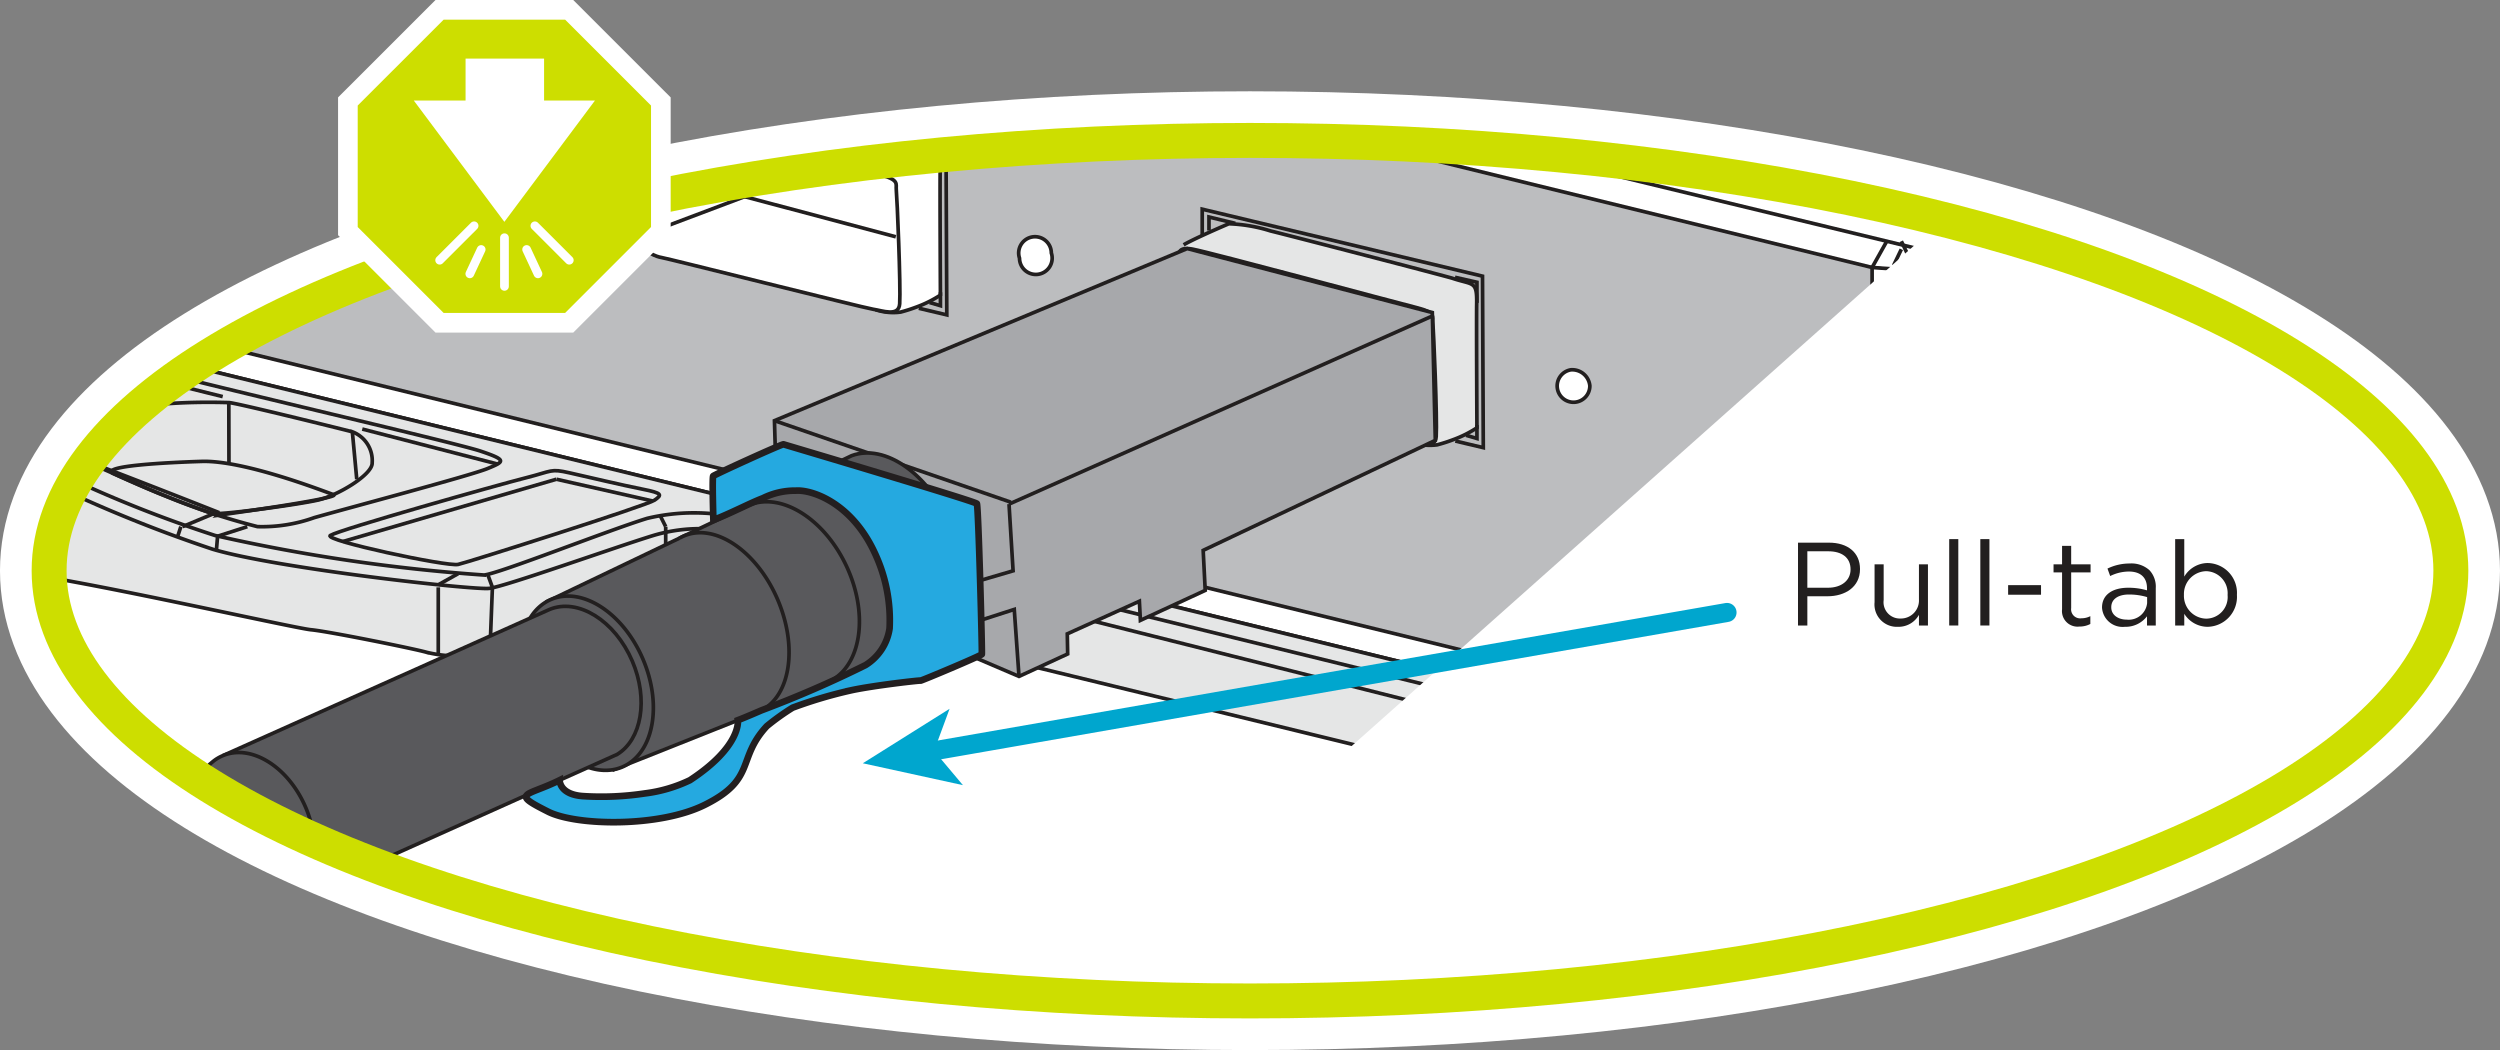 <svg id="Layer_1" data-name="Layer 1" xmlns="http://www.w3.org/2000/svg" xmlns:xlink="http://www.w3.org/1999/xlink" viewBox="0 0 149.891 62.959"><rect x="0" y="0" width="149.891" height="62.959" fill="#808080" stroke="none"/><defs><style>.cls-1,.cls-13,.cls-15,.cls-16,.cls-17,.cls-2,.cls-4,.cls-7{fill:none;}.cls-13,.cls-2{stroke:#cdde00;}.cls-12,.cls-13,.cls-15,.cls-2,.cls-4,.cls-7{stroke-miterlimit:10;}.cls-2{stroke-width:1.047px;}.cls-3{fill:#fff;}.cls-15,.cls-16,.cls-4{stroke:#fff;}.cls-4{stroke-width:5.891px;}.cls-5{clip-path:url(#clip-path);}.cls-6{fill:#bcbdbf;}.cls-7{stroke:#221f1f;stroke-width:0.221px;}.cls-8{fill:#e5e6e6;}.cls-9{fill:#a7a8ab;}.cls-10{fill:#59595c;}.cls-11{fill:#221f1f;}.cls-12{fill:#25a9e0;stroke:#231f20;stroke-width:0.4px;}.cls-13{stroke-width:2.095px;}.cls-14{fill:#cdde00;}.cls-15{stroke-width:1.178px;}.cls-16,.cls-17{stroke-linecap:round;stroke-linejoin:round;}.cls-16{stroke-width:0.524px;}.cls-17{stroke:#00a6ce;stroke-width:1.143px;}.cls-18{fill:#00a6ce;}</style><clipPath id="clip-path"><path class="cls-1" d="M2.946,34.215c0,14.248,32.236,25.797,72,25.797s72-11.55,72-25.797-32.236-25.797-72-25.797-72,11.55-72,25.797"/></clipPath></defs><line class="cls-2" x1="38.059" y1="32.592" x2="36.572" y2="31.746"/><path class="cls-3" d="M146.946,34.216c0,14.247-32.236,25.797-72,25.797s-72-11.55-72-25.797,32.236-25.797,72-25.797,72,11.55,72,25.797"/><ellipse class="cls-4" cx="74.945" cy="34.216" rx="72" ry="25.797"/><g class="cls-5"><polygon class="cls-6" points="-6.492 -13.025 -6.492 15.938 112.245 45 112.245 16.037 -6.492 -13.025"/><polygon class="cls-7" points="-6.492 -13.025 -6.492 15.938 112.245 45 112.245 16.037 -6.492 -13.025"/><polyline class="cls-7" points="126.231 11.176 116.411 15.64 116.411 45 126.231 40.139"/><polyline class="cls-7" points="126.231 9.689 115.121 14.946 -5.094 -14.116"/><polyline class="cls-7" points="126.231 41.329 113.833 46.983 -7.864 17.227"/><line class="cls-7" x1="112.245" y1="16.037" x2="114.327" y2="16.186"/><line class="cls-7" x1="114.328" y1="16.186" x2="116.411" y2="15.64"/><line class="cls-7" x1="113.287" y1="16.186" x2="113.287" y2="46.852"/><line class="cls-7" x1="114.644" y1="16.186" x2="114.644" y2="46.613"/><line class="cls-7" x1="115.667" y1="14.946" x2="115.519" y2="45.042"/><line class="cls-7" x1="115.369" y1="45" x2="116.411" y2="45.297"/><line class="cls-7" x1="113.125" y1="14.463" x2="112.245" y2="16.037"/><line class="cls-7" x1="113.997" y1="14.946" x2="113.535" y2="15.912"/><line class="cls-7" x1="113.997" y1="14.463" x2="114.824" y2="16.186"/><line class="cls-7" x1="112.245" y1="45" x2="113.105" y2="45.297"/><line class="cls-7" x1="113.105" y1="45.297" x2="114.644" y2="45.297"/><line class="cls-7" x1="114.644" y1="45.297" x2="115.519" y2="45.042"/><path class="cls-3" d="M38.8,6.719c.221-.131.62-.327,1.056-.53.61-.282,1.29-.578,1.655-.732a9.348,9.348,0,0,1,2.499.431c.95.229,10.555,2.721,10.915,2.841,1.243.417,1.468.128,1.444,1.522-.018,1.077.015,7.441.015,7.441a7.05,7.05,0,0,1-1.465.727,9.352,9.352,0,0,1-.914.291,3.33,3.33,0,0,1-1.511-.144"/><path class="cls-7" d="M38.8,6.719c.221-.131.62-.327,1.056-.53.61-.282,1.29-.578,1.655-.732a9.348,9.348,0,0,1,2.499.431c.95.229,10.555,2.721,10.915,2.841,1.243.417,1.468.128,1.444,1.522-.018,1.077.015,7.441.015,7.441a7.05,7.05,0,0,1-1.465.727,9.352,9.352,0,0,1-.914.291,3.33,3.33,0,0,1-1.511-.144"/><path class="cls-3" d="M38.553,7.723c.002.473.167,6.605.114,6.989s.687.686,1.004.73,12.094,3.012,12.675,3.099,1.542.47,1.596-.326c.068-1.031-.155-6.385-.204-6.832-.039-.345.22-.603-.995-.905S40.419,7.178,39.328,6.977c-1.092-.2-.776.517-.775.747"/><path class="cls-7" d="M38.553,7.723c.002.473.167,6.605.114,6.989s.687.686,1.004.73,12.094,3.012,12.675,3.099,1.542.47,1.596-.326c.068-1.031-.155-6.385-.204-6.832-.039-.345.22-.603-.995-.905S40.419,7.178,39.328,6.977C38.237,6.776,38.553,7.493,38.553,7.723Z"/><line class="cls-7" x1="38.8" y1="13.995" x2="50.024" y2="9.762"/><line class="cls-7" x1="44.664" y1="8.265" x2="44.646" y2="11.79"/><line class="cls-7" x1="44.646" y1="11.79" x2="53.709" y2="14.197"/><polyline class="cls-7" points="55.089 18.483 56.766 18.88 56.719 8.598 39.913 4.581 39.913 6.192"/><polyline class="cls-7" points="40.318 5.862 40.318 5.051 41.897 5.433"/><polyline class="cls-7" points="55.07 8.666 56.385 8.964 56.385 10.197"/><polyline class="cls-7" points="55.733 18.137 56.385 18.33 56.384 17.525"/><path class="cls-8" d="M-17.404-6.928c.221-.131.62-.327,1.056-.529.609-.283,1.29-.579,1.655-.732a9.381,9.381,0,0,1,2.499.431c.95.228,10.554,2.72,10.915,2.84C-.035-4.501.189-4.79.166-3.396.148-2.319.18,7.615.18,7.615a7.024,7.024,0,0,1-1.464.727,9.384,9.384,0,0,1-.914.291,3.31,3.31,0,0,1-1.511-.145"/><path class="cls-7" d="M-17.404-6.928c.221-.131.62-.327,1.056-.529.609-.283,1.29-.579,1.655-.732a9.381,9.381,0,0,1,2.499.431c.95.228,10.554,2.72,10.915,2.84C-.035-4.501.189-4.79.166-3.396.148-2.319.18,7.615.18,7.615a7.024,7.024,0,0,1-1.464.727,9.384,9.384,0,0,1-.914.291,3.31,3.31,0,0,1-1.511-.145"/><polyline class="cls-7" points="-1.116 8.408 0.563 8.804 0.515 -5.048 -16.291 -9.066 -16.291 -7.454"/><polyline class="cls-7" points="-0.47 8.062 0.181 8.255 0.18 7.448"/><path class="cls-8" d="M70.967,14.679c.221-.132.619-.327,1.056-.53.609-.282,1.29-.579,1.654-.733a9.355,9.355,0,0,1,2.5.431c.952.229,10.555,2.72,10.915,2.841,1.243.417,1.468.128,1.444,1.522-.018,1.076.015,7.44.015,7.44a7.004,7.004,0,0,1-1.466.728,9.15,9.15,0,0,1-.914.291,3.314,3.314,0,0,1-1.51-.145"/><path class="cls-7" d="M70.967,14.679c.221-.132.619-.327,1.056-.53.609-.282,1.29-.579,1.654-.733a9.355,9.355,0,0,1,2.5.431c.952.229,10.555,2.72,10.915,2.841,1.243.417,1.468.128,1.444,1.522-.018,1.076.015,7.44.015,7.44a7.004,7.004,0,0,1-1.466.728,9.15,9.15,0,0,1-.914.291,3.314,3.314,0,0,1-1.51-.145"/><path class="cls-8" d="M70.721,15.684c.003.473.167,6.604.114,6.989s.687.686,1.003.728,12.095,3.013,12.675,3.1,1.544.47,1.596-.325c.069-1.033-.154-6.386-.205-6.833-.038-.345.221-.603-.994-.905s-12.323-3.301-13.414-3.502-.776.517-.775.747"/><path class="cls-7" d="M70.721,15.684c.003.473.167,6.604.114,6.989s.687.686,1.003.728,12.095,3.013,12.675,3.1,1.544.47,1.596-.325c.069-1.033-.154-6.386-.205-6.833-.038-.345.221-.603-.994-.905s-12.323-3.301-13.414-3.502S70.72,15.454,70.721,15.684Z"/><line class="cls-7" x1="70.967" y1="21.956" x2="82.192" y2="17.722"/><line class="cls-7" x1="76.832" y1="16.225" x2="76.814" y2="19.752"/><line class="cls-7" x1="76.814" y1="19.751" x2="85.876" y2="22.158"/><polyline class="cls-7" points="87.256 26.443 88.933 26.84 88.886 16.558 72.081 12.542 72.081 14.152"/><polyline class="cls-7" points="72.486 13.823 72.486 13.012 74.064 13.393"/><polyline class="cls-7" points="87.237 16.626 88.552 16.923 88.552 18.158"/><polyline class="cls-7" points="87.901 26.099 88.552 26.291 88.551 25.485"/><path class="cls-3" d="M95.321,23.131a.979.979,0,1,1-1.138-.958,1.06,1.06,0,0,1,1.138.958"/><path class="cls-7" d="M95.321,23.131a.979.979,0,1,1-1.138-.958A1.06,1.06,0,0,1,95.321,23.131Z"/><path class="cls-3" d="M63.034,15.167a.979.979,0,1,1-1.908.314.979.979,0,1,1,1.908-.314"/><path class="cls-7" d="M63.034,15.167a.979.979,0,1,1-1.908.314.979.979,0,1,1,1.908-.314Z"/><path class="cls-7" d="M114.825,3.176c0,.402-.925.727-2.067.727s-2.067-.325-2.067-.727.926-.727,2.067-.727S114.825,2.773,114.825,3.176Z"/><path class="cls-7" d="M120.711,24.207c-.398,1.382-1.387,2.31-2.209,2.074s-1.167-1.549-.769-2.931,1.387-2.311,2.21-2.073S121.108,22.826,120.711,24.207Z"/><path class="cls-7" d="M119.457,23.885c-.099.343-.343.573-.547.514s-.29-.383-.191-.726.345-.573.547-.514C119.47,23.218,119.555,23.543,119.457,23.885Z"/><path class="cls-7" d="M120.577,35.759c-.397,1.382-1.388,2.311-2.209,2.074-.823-.236-1.167-1.549-.769-2.931s1.387-2.311,2.209-2.073C120.631,33.065,120.975,34.378,120.577,35.759Z"/><path class="cls-7" d="M119.323,35.437c-.099.342-.344.573-.547.515s-.29-.384-.191-.727.344-.573.547-.513C119.336,34.769,119.422,35.094,119.323,35.437Z"/><path class="cls-8" d="M100.21,49.298c.86.199,1.72.463,1.885.463a.859.859,0,0,0,.627-.728V45.296c0-.496.39-.934-.84-1.236C100.652,43.76.181,19.194.181,19.194s-.182.413-1.538,1.141-4.648,1.488-5.134,2.148-.85,8.366-.85,8.366-1.671,1.058.85-.496,2.324-1.29,2.324-1.29.033-1.191.198-.265-.198,3.671.364,4.165c.562.497.991,1.125,4.101,1.324,3.107.197,17.092,3.372,18.151,3.471,1.058.098,6.282,1.157,6.942,1.355a8.199,8.199,0,0,0,5.257-.496C33.324,37.56,40.76,34.884,42.269,35.23c6.37,1.454,57.942,14.068,57.942,14.068"/><path class="cls-7" d="M100.21,49.298c.86.199,1.72.463,1.885.463a.859.859,0,0,0,.627-.728V45.296c0-.496.39-.934-.84-1.236C100.652,43.76.181,19.194.181,19.194s-.182.413-1.538,1.141-4.648,1.488-5.134,2.148-.85,8.366-.85,8.366-1.671,1.058.85-.496,2.324-1.29,2.324-1.29.033-1.191.198-.265-.198,3.671.364,4.165c.562.497.991,1.125,4.101,1.324,3.107.197,17.092,3.372,18.151,3.471,1.058.098,6.282,1.157,6.942,1.355a8.199,8.199,0,0,0,5.257-.496C33.324,37.56,40.76,34.884,42.269,35.23,48.638,36.684,100.21,49.298,100.21,49.298Z"/><path class="cls-7" d="M102.26,44.281a2.589,2.589,0,0,1-.181,1.438,28.089,28.089,0,0,0-.149,3.868"/><path class="cls-7" d="M102.723,45.297S45.581,31.212,44.412,31.08a12.069,12.069,0,0,0-5.612,0c-2.368.728-8.814,3.289-9.773,3.397a105.53,105.53,0,0,1-16.134-2.372,75.023,75.023,0,0,1-9.01-3.57c-.793-.347-4.167-1.042-5.257-1.437-1.09-.398-2.082-.398-2.033-.943s2.006-2.429,2.937-2.777,4.056-1.141,4.502-1.588c.447-.445.992-.544.149-.843a5.011,5.011,0,0,0-2.877-.694c-1.488.148-6.15,2.479-6.795,2.826"/><path class="cls-7" d="M102.723,46.613S45.272,32.072,44.103,31.939a9.727,9.727,0,0,0-4.926.165c-2.368.728-8.894,3.067-9.852,3.174S16.661,34.089,12.76,32.932a83.223,83.223,0,0,1-9.654-3.901C2.313,28.682-.53,28.2-1.639,27.857c-1.174-.364-2.463-.562-2.265-1.455"/><line class="cls-7" x1="1.324" y1="27.823" x2="1.327" y2="28.547"/><line class="cls-7" x1="1.324" y1="27.823" x2="3.122" y2="27.053"/><line class="cls-7" x1="3.341" y1="29.137" x2="3.402" y2="28.366"/><line class="cls-7" x1="3.402" y1="28.367" x2="5.453" y2="27.823"/><line class="cls-7" x1="10.632" y1="32.224" x2="10.843" y2="31.576"/><line class="cls-7" x1="10.942" y1="31.576" x2="12.843" y2="30.782"/><line class="cls-7" x1="12.975" y1="32.993" x2="13.046" y2="32.149"/><line class="cls-7" x1="13.046" y1="32.15" x2="14.827" y2="31.576"/><line class="cls-7" x1="26.277" y1="35.061" x2="27.47" y2="34.394"/><line class="cls-7" x1="26.277" y1="35.213" x2="26.277" y2="39.26"/><line class="cls-7" x1="29.225" y1="34.394" x2="29.523" y2="35.213"/><line class="cls-7" x1="29.523" y1="35.213" x2="29.373" y2="39.103"/><line class="cls-7" x1="39.567" y1="30.887" x2="39.913" y2="31.576"/><line class="cls-7" x1="39.913" y1="31.576" x2="39.913" y2="35.533"/><polygon class="cls-7" points="0.825 29.989 0.825 32.571 3.341 31.863 0.825 29.989"/><path class="cls-7" d="M19.803,32.104c-.452.285,7.002,1.885,7.667,1.736s11.328-3.538,11.774-3.852.517-.413-.733-.661-3.185-.711-4.359-.976-.992-.115-2.628.298S20.38,31.742,19.803,32.104Z"/><line class="cls-7" x1="20.553" y1="32.469" x2="33.358" y2="28.733"/><line class="cls-7" x1="33.358" y1="28.733" x2="39.138" y2="30.042"/><path class="cls-7" d="M-.47,26.402c.632.119,4.269.828,4.898,1s4.398,1.925,5.456,2.322a40.341,40.341,0,0,0,5.555,1.851,9.268,9.268,0,0,0,3.405-.54c2.182-.617,9.358-2.52,10.382-2.94s1.19-.506-.398-1.042S10.644,22.683,9.322,22.219a3.653,3.653,0,0,0-3.141,0c-.695.463-3.434,1.058-4.097,1.389A18.803,18.803,0,0,0-.96,25.79C-1.291,26.187-.785,26.343-.47,26.402Z"/><path class="cls-7" d="M3.006,26.881c-.192-.026-.199-.463,2.446-1.72s7.903-1.024,8.266-1.024,6.513,1.521,7.406,1.752a1.847,1.847,0,0,1,1.19,1.862c.033.706-2.084,1.972-3.274,2.237s-4.628.727-5.785.794C13.257,30.783,3.619,26.964,3.006,26.881Z"/><path class="cls-7" d="M6.74,28.367c-.573-.433,3.151-.634,5.35-.703,2.554-.079,7.335,1.793,7.904,1.993s-6.947,1.24-6.947,1.24A65.421,65.421,0,0,1,6.74,28.367Z"/><line class="cls-7" x1="13.719" y1="24.137" x2="13.727" y2="27.823"/><line class="cls-7" x1="21.125" y1="25.889" x2="21.39" y2="28.733"/><line class="cls-7" x1="1.701" y1="26.725" x2="6.68" y2="22.434"/><line class="cls-7" x1="6.681" y1="22.434" x2="7.677" y2="22.434"/><line class="cls-7" x1="7.925" y1="22.434" x2="13.353" y2="23.779"/><line class="cls-7" x1="21.72" y1="25.724" x2="29.83" y2="27.823"/><line class="cls-7" x1="0.181" y1="20.538" x2="0.395" y2="21.327"/><line class="cls-7" x1="0.395" y1="21.327" x2="0.395" y2="22.914"/><line class="cls-7" x1="2.083" y1="22.582" x2="2.083" y2="20.932"/><line class="cls-7" x1="2.083" y1="20.932" x2="2.392" y2="20.277"/><line class="cls-7" x1="-6.681" y1="24.465" x2="0.825" y2="21.327"/><line class="cls-7" x1="0.825" y1="21.327" x2="2.237" y2="21.162"/><line class="cls-7" x1="2.237" y1="21.162" x2="4.19" y2="21.646"/><line class="cls-7" x1="-0.948" y1="23.628" x2="1.242" y2="24.12"/><line class="cls-7" x1="0.36" y1="23.107" x2="1.883" y2="23.628"/><line class="cls-7" x1="3.341" y1="22.149" x2="5.09" y2="22.582"/><line class="cls-7" x1="4.19" y1="21.646" x2="6.181" y2="22.22"/><line class="cls-7" x1="112.676" y1="49.298" x2="112.676" y2="50.885"/><line class="cls-7" x1="114.644" y1="49.43" x2="114.644" y2="50.885"/><line class="cls-7" x1="114.857" y1="48.107" x2="114.857" y2="49.132"/><line class="cls-7" x1="116.94" y1="47.843" x2="116.906" y2="49.43"/><line class="cls-7" x1="119.365" y1="48.471" x2="119.365" y2="49.761"/><line class="cls-7" x1="120.213" y1="48.471" x2="120.18" y2="49.761"/><line class="cls-7" x1="121.321" y1="47.578" x2="121.321" y2="49.298"/><line class="cls-7" x1="120.18" y1="45.76" x2="120.18" y2="47.115"/><path class="cls-7" d="M102.782,48.438c1,.132,8.769,2.215,9.463,2.247s2.446.398,2.612,0a3.724,3.724,0,0,0,0-1.388s-.132.033.662,0a7.075,7.075,0,0,1,2.381.132c.694.232,1.321.695,1.85.662a6.038,6.038,0,0,0,1.72-.793l-.148-1.918-.811-.265a1.111,1.111,0,0,0,.53-.678,3.541,3.541,0,0,0-.43-2.33"/><path class="cls-7" d="M102.897,46.983c.421.124,9.215,2.261,9.497,2.315a11.51,11.51,0,0,0,1.884.202c.298-.05.905-.199.224-.447s-1.079-.339-.074-.808c1.003-.468,1.028-.411,1.314-.402a8.456,8.456,0,0,1,2.372.402c1.472.408,1.851.408,2.066.293s1.024-.777,1.024-.777l.124-.272a15.331,15.331,0,0,1-2.355-.876c-.033-.16-.061-.307.391-.507a4.074,4.074,0,0,0,1.443-.936,1.23,1.23,0,0,0-.156-1.034"/><polygon class="cls-9" points="71.182 14.903 46.433 25.221 46.707 34.402 61.095 40.555 64.014 39.208 63.991 38.003 68.313 36.048 68.374 37.193 72.26 35.398 72.138 32.997 86.056 26.402 85.876 18.74 71.182 14.903"/><polygon class="cls-7" points="71.182 14.903 46.433 25.221 46.707 34.402 61.095 40.555 64.014 39.208 63.991 38.003 68.313 36.048 68.374 37.193 72.26 35.398 72.138 32.997 86.056 26.402 85.876 18.74 71.182 14.903"/><line class="cls-9" x1="60.497" y1="30.224" x2="85.88" y2="18.945"/><line class="cls-7" x1="60.497" y1="30.224" x2="85.88" y2="18.945"/><line class="cls-9" x1="46.433" y1="25.221" x2="60.608" y2="30.111"/><line class="cls-7" x1="46.433" y1="25.221" x2="60.608" y2="30.111"/><polyline class="cls-9" points="61.096 40.555 60.811 36.537 58.837 37.175 58.766 34.804 60.741 34.224 60.497 30.224"/><polyline class="cls-7" points="61.096 40.555 60.811 36.537 58.837 37.175 58.766 34.804 60.741 34.224 60.497 30.224"/><path class="cls-10" d="M36.706,46.183l19.363-7.711h0c1.715-1.063,2.137-4.07.906-6.994-1.29-3.065-3.914-4.897-5.913-4.157l-18.335,8.78"/><path class="cls-7" d="M36.706,46.183l19.363-7.711h0c1.715-1.063,2.137-4.07.906-6.994-1.29-3.065-3.914-4.897-5.913-4.157l-18.335,8.78"/><path class="cls-10" d="M38.551,39.524c1.109,2.6.692,5.304-.899,6.286a2.546,2.546,0,0,1-.333.173c-1.865.795-4.336-.808-5.518-3.581-1.035-2.425-.742-4.941.596-6.066a2.542,2.542,0,0,1,.637-.394c1.867-.795,4.335.808,5.518,3.581"/><path class="cls-7" d="M38.551,39.524c1.109,2.6.692,5.304-.899,6.286a2.546,2.546,0,0,1-.333.173c-1.865.795-4.336-.808-5.518-3.581-1.035-2.425-.742-4.941.596-6.066a2.542,2.542,0,0,1,.637-.394C34.9,35.148,37.368,36.751,38.551,39.524Z"/><path class="cls-10" d="M40.74,32.269a2.075,2.075,0,0,1,.269-.136c1.865-.795,4.38.918,5.62,3.825,1.208,2.829.762,5.747-.98,6.635-.047.026-.097.048-.147.07"/><path class="cls-7" d="M40.74,32.269a2.075,2.075,0,0,1,.269-.136c1.865-.795,4.38.918,5.62,3.825,1.208,2.829.762,5.747-.98,6.635-.047.026-.097.048-.147.07"/><path class="cls-10" d="M44.559,30.464a2.868,2.868,0,0,1,.255-.135c1.945-.898,4.612.738,5.955,3.652,1.261,2.733.908,5.619-.743,6.707a2.502,2.502,0,0,1-.311.177"/><path class="cls-7" d="M44.559,30.464a2.868,2.868,0,0,1,.255-.135c1.945-.898,4.612.738,5.955,3.652,1.261,2.733.908,5.619-.743,6.707a2.502,2.502,0,0,1-.311.177"/><path class="cls-10" d="M17.11,54.153s19.885-8.919,19.895-8.924c1.466-.893,1.884-3.297.908-5.585-1.042-2.44-3.275-3.827-4.987-3.094-.015.005-19.586,8.764-19.586,8.764"/><path class="cls-7" d="M17.11,54.153s19.885-8.919,19.895-8.924c1.466-.893,1.884-3.297.908-5.585-1.042-2.44-3.275-3.827-4.987-3.094-.015.005-19.586,8.764-19.586,8.764"/><path class="cls-10" d="M18.327,48.409c.975,2.289.558,4.692-.91,5.585a2.331,2.331,0,0,1-.306.159c-1.713.731-3.946-.656-4.987-3.096-.91-2.136-.608-4.37.629-5.385a2.314,2.314,0,0,1,.589-.358c1.712-.731,3.945.656,4.986,3.096"/><path class="cls-7" d="M18.327,48.409c.975,2.289.558,4.692-.91,5.585a2.331,2.331,0,0,1-.306.159c-1.713.731-3.946-.656-4.987-3.096-.91-2.136-.608-4.37.629-5.385a2.314,2.314,0,0,1,.589-.358C15.053,44.582,17.285,45.969,18.327,48.409Z"/><path class="cls-11" d="M45.648,42.592a66.74,66.74,0,0,0,6.244-2.714,3.108,3.108,0,0,0,1.444-2.197,9.498,9.498,0,0,0-.903-4.56c-1.392-2.987-3.764-3.775-4.723-3.703a4.296,4.296,0,0,0-1.966.45c-.772.291-2.02.954-2.972,1.306,0,0-.083-2.586-.009-2.635.227-.149,4.126-1.927,4.215-1.898.087.029,11.503,3.413,11.592,3.558.091.148.326,8.936.297,9.026-.029.088-3.665,1.61-3.665,1.581s-2.784.286-4.141.576A26.824,26.824,0,0,0,47.524,42.43a14.205,14.205,0,0,0-1.55,1.108c-1.826,1.97-.599,3.171-3.728,4.723-2.731,1.355-7.686,1.259-9.383.404-2.299-1.156-1.299-.903.69-1.887,0,0-.023.879,1.454.958a17.424,17.424,0,0,0,3.657-.165,8.69,8.69,0,0,0,2.703-.793c3.113-2.04,2.872-3.598,2.872-3.598.497-.188,1.41-.588,1.41-.588"/><path class="cls-12" d="M45.648,42.592a66.74,66.74,0,0,0,6.244-2.714,3.108,3.108,0,0,0,1.444-2.197,9.498,9.498,0,0,0-.903-4.56c-1.392-2.987-3.764-3.775-4.723-3.703a4.296,4.296,0,0,0-1.966.45c-.772.291-2.02.954-2.972,1.306,0,0-.083-2.586-.009-2.635.227-.149,4.126-1.927,4.215-1.898.087.029,11.503,3.413,11.592,3.558.091.148.326,8.936.297,9.026-.029.088-3.665,1.61-3.665,1.581s-2.784.286-4.141.576A26.824,26.824,0,0,0,47.524,42.43a14.205,14.205,0,0,0-1.55,1.108c-1.826,1.97-.599,3.171-3.728,4.723-2.731,1.355-7.686,1.259-9.383.404-2.299-1.156-1.299-.903.69-1.887,0,0-.023.879,1.454.958a17.424,17.424,0,0,0,3.657-.165,8.69,8.69,0,0,0,2.703-.793c3.113-2.04,2.872-3.598,2.872-3.598C44.735,42.992,45.648,42.592,45.648,42.592Z"/><polygon class="cls-3" points="64.841 59.143 156.646 54.081 156.646 12.73 119.336 10.657 64.841 59.143"/></g><ellipse class="cls-13" cx="74.945" cy="34.216" rx="72" ry="25.797"/><polygon class="cls-14" points="34.126 0.589 39.622 6.084 39.622 13.856 34.126 19.352 26.355 19.352 20.858 13.856 20.858 6.084 26.355 0.589 34.126 0.589"/><polygon class="cls-15" points="34.126 0.589 39.622 6.084 39.622 13.856 34.126 19.352 26.355 19.352 20.858 13.856 20.858 6.084 26.355 0.589 34.126 0.589"/><polygon class="cls-3" points="24.809 6.027 30.24 13.301 35.672 6.027 24.809 6.027"/><rect class="cls-3" x="27.914" y="3.513" width="4.707" height="2.853"/><line class="cls-16" x1="30.246" y1="17.17" x2="30.246" y2="14.253"/><line class="cls-16" x1="34.132" y1="15.601" x2="32.069" y2="13.539"/><line class="cls-16" x1="26.361" y1="15.601" x2="28.424" y2="13.539"/><line class="cls-16" x1="28.169" y1="16.418" x2="28.849" y2="14.959"/><line class="cls-16" x1="32.255" y1="16.418" x2="31.575" y2="14.959"/><path class="cls-11" d="M107.802,32.536h1.859c1.121,0,1.858.596,1.858,1.575v.015c0,1.071-.894,1.624-1.951,1.624h-1.206v1.753h-.561Zm1.788,2.703c.823,0,1.362-.44,1.362-1.093v-.014c0-.71-.532-1.079-1.334-1.079h-1.256v2.186Z"/><path class="cls-11" d="M112.392,36.112V33.835h.546v2.143a.978.978,0,0,0,1.015,1.106,1.083,1.083,0,0,0,1.1-1.149v-2.1h.54v3.668h-.54v-.639a1.396,1.396,0,0,1-1.256.717A1.34,1.34,0,0,1,112.392,36.112Z"/><path class="cls-11" d="M116.867,32.323h.546v5.18h-.546Z"/><path class="cls-11" d="M118.733,32.323h.546v5.18h-.546Z"/><path class="cls-11" d="M120.4,35.083h1.973v.575H120.4Z"/><path class="cls-11" d="M123.634,36.531V34.317h-.511V33.835h.511V32.728h.546V33.835h1.164v.482H124.18V36.46a.543.543,0,0,0,.618.61,1.153,1.153,0,0,0,.531-.128v.469a1.379,1.379,0,0,1-.659.155A.933.933,0,0,1,123.634,36.531Z"/><path class="cls-11" d="M126.03,36.438v-.014c0-.773.639-1.185,1.568-1.185a3.908,3.908,0,0,1,1.128.156v-.128c0-.659-.404-1-1.092-1a2.552,2.552,0,0,0-1.114.27l-.163-.447a3.027,3.027,0,0,1,1.334-.305,1.61,1.61,0,0,1,1.185.404,1.449,1.449,0,0,1,.376,1.071V37.503h-.525v-.554a1.605,1.605,0,0,1-1.326.632A1.236,1.236,0,0,1,126.03,36.438Zm2.704-.283V35.8a3.826,3.826,0,0,0-1.079-.156c-.688,0-1.071.299-1.071.76v.014c0,.462.426.732.923.732A1.11,1.11,0,0,0,128.734,36.155Z"/><path class="cls-11" d="M130.961,36.801v.702h-.546v-5.18h.546v2.249a1.65,1.65,0,0,1,1.405-.815,1.789,1.789,0,0,1,1.752,1.901v.014a1.796,1.796,0,0,1-1.752,1.909A1.656,1.656,0,0,1,130.961,36.801Zm2.598-1.121v-.015a1.321,1.321,0,0,0-1.292-1.419,1.368,1.368,0,0,0-1.326,1.412v.014a1.366,1.366,0,0,0,1.326,1.42A1.295,1.295,0,0,0,133.559,35.68Z"/><line class="cls-17" x1="55.707" y1="45.069" x2="103.546" y2="36.721"/><polygon class="cls-18" points="51.731 45.763 57.733 47.075 56.004 45.018 56.934 42.496 51.731 45.763"/></svg>